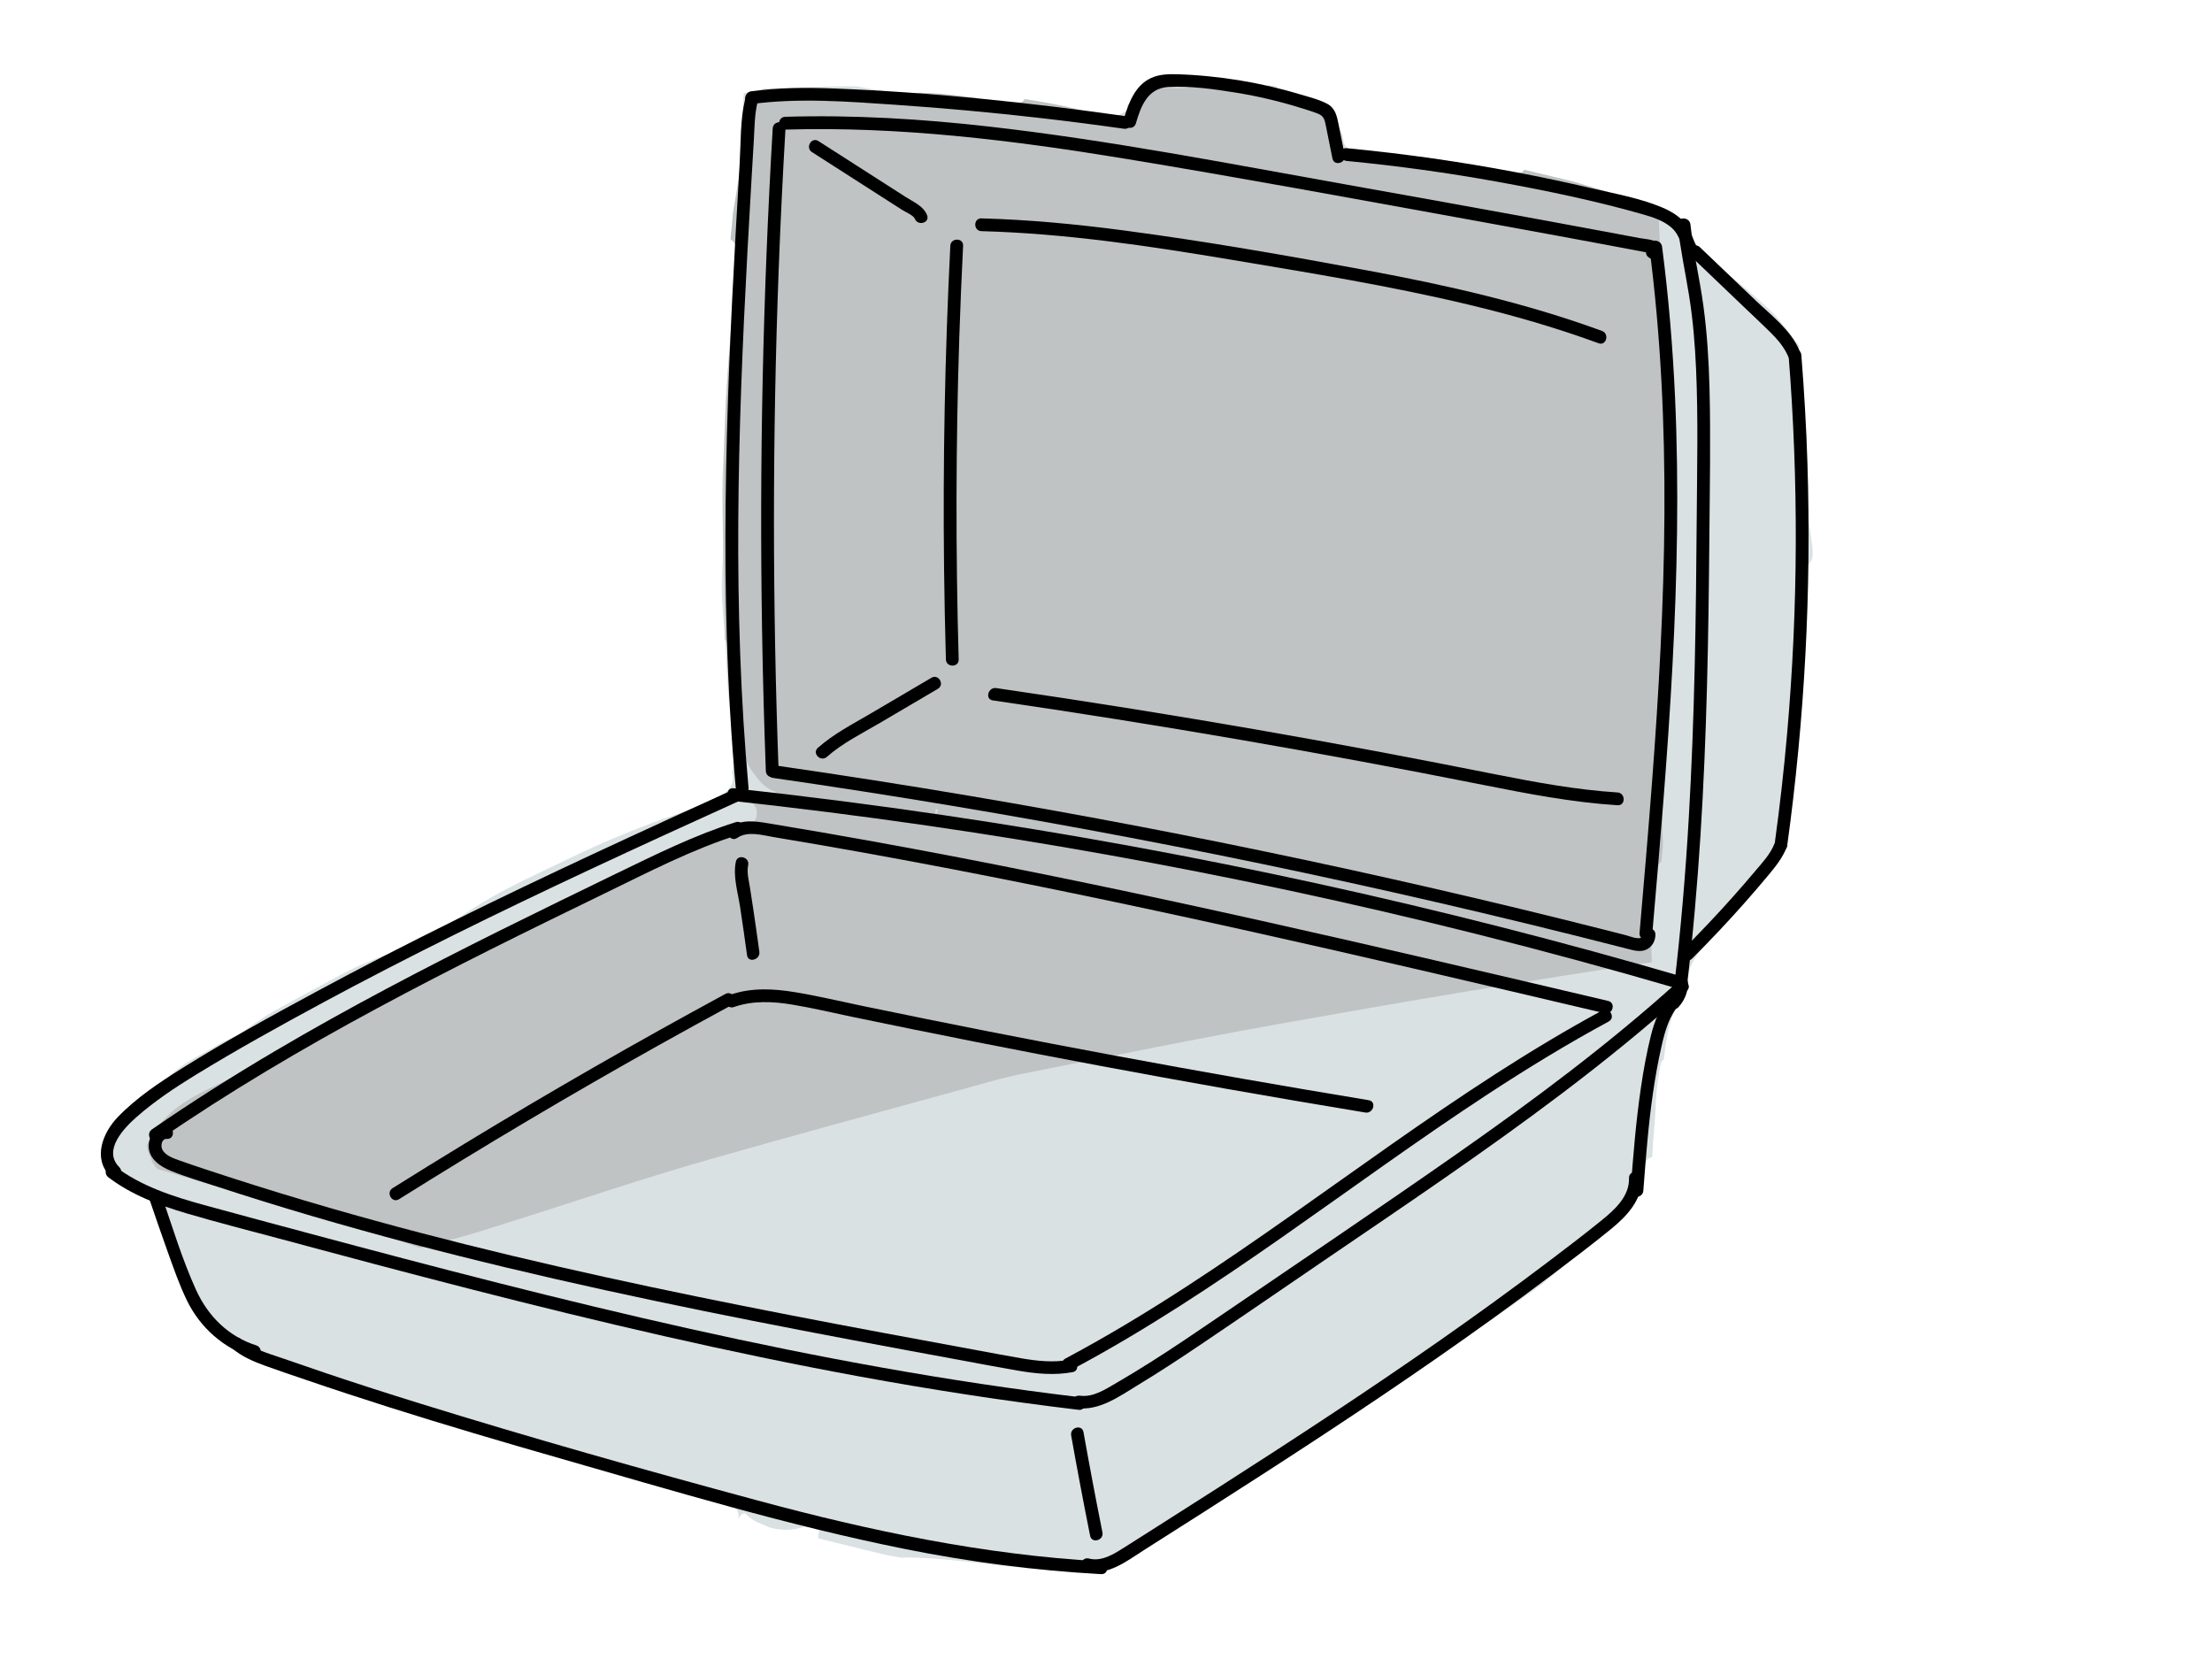 <svg width="980" height="735" viewBox="0 0 980 735" fill="none" xmlns="http://www.w3.org/2000/svg">
<path d="M797.566 172.543C797.13 168.662 796.053 164.775 796.076 160.86C796.093 158.338 796.353 155.811 796.863 153.347C793.962 149.352 790.908 145.38 787.747 141.601C785.044 138.371 781.531 135.289 778.352 132.484C774.346 128.948 770.233 125.481 766.028 122.183C762.481 119.395 758.487 117.123 755.059 114.205C751.739 111.378 750.662 107.548 749.37 103.547C749.019 102.454 748.73 101.298 748.271 100.25C748.095 99.847 747.104 98.669 747.568 98.93C746.214 97.995 744.463 97.473 742.99 96.861C740.922 96 739.024 95.003 737.12 93.836C735.143 92.623 733.261 90.952 731.029 90.266C730.57 90.124 730.162 89.943 729.794 89.728C717.034 87.773 704.404 83.846 691.893 81.382C682.856 79.602 673.784 78.469 664.668 77.223C655.868 76.016 647.211 74.038 638.49 72.395C629.884 70.775 621.22 70.208 612.545 69.075C610.511 68.808 608.398 68.287 606.352 68.242C604.896 68.214 603.514 68.333 602.052 68.134C600.086 67.868 598.125 67.188 596.68 65.76C594.72 63.828 595.06 61.913 594.386 59.544C593.643 56.949 590.057 53.748 588.272 51.238C586.442 48.66 584.459 45.787 581.682 44.133C581.019 43.742 580.311 43.43 579.569 43.175C578.39 46.614 572.282 47.447 571.087 42.954C570.962 42.512 570.854 42.065 570.747 41.623C570.667 41.583 570.577 41.532 570.469 41.47C570.39 41.407 570.305 41.351 570.225 41.288C568.197 40.767 566.35 39.94 564.939 38.353C564.202 38.189 563.415 38.132 562.452 38.166C559.647 38.268 556.876 38.761 554.054 38.818C551.125 38.88 548.196 38.433 545.289 38.132C539.606 37.543 533.968 37.668 528.268 37.418C523.356 37.203 516.936 36.988 512.703 34.024C512.426 34.053 512.154 34.075 511.876 34.104C508.658 38.671 505.36 43.368 501.456 47.204C497.858 50.734 494.272 52.519 489.166 52.53C484.135 52.541 479.177 51.51 474.327 50.201C474.191 50.229 474.055 50.263 473.925 50.292C470.004 51.136 466.032 50.824 462.054 50.785C457.714 50.745 453.657 49.3 449.713 47.629C448.07 46.932 445.894 45.612 443.73 44.75C440.54 44.529 437.35 44.348 434.149 44.24C421.921 43.815 409.665 42.96 397.506 41.498C391.426 40.767 385.494 39.685 379.505 38.54C377.958 38.518 376.411 38.506 374.87 38.512C362.864 38.54 350.914 39.379 338.919 39.435C335.989 40.773 332.998 41.713 329.808 41.447C329.32 47.929 328.952 54.422 328.606 60.91C327.292 85.591 326.714 110.347 325.037 135.005C324.204 147.301 323.008 159.562 322.141 171.852C321.292 183.875 321.246 195.922 320.515 207.951C319.796 219.878 320.674 231.743 320.595 243.681C320.555 249.755 319.886 255.869 320.011 261.926C320.13 267.79 320.759 273.632 321.252 279.474C322.204 290.84 322.136 302.274 323.558 313.601C324.261 319.176 324.94 324.74 325.235 330.349C325.456 334.537 326.266 338.503 324.606 342.09C325.915 345.943 324.04 349.954 320.226 352.192C317.971 353.518 315.387 354.527 313.019 355.654C310.413 356.895 307.755 358.023 305.075 359.094C299.749 361.224 294.247 362.85 288.887 364.873C283.402 366.941 277.974 369.185 272.557 371.417C261.928 375.792 251.644 380.914 241.264 385.854C230.623 390.914 220.067 396.099 210.134 402.467C200.536 408.621 191.034 415.233 180.438 419.59C170.727 423.579 160.737 426.877 151.49 431.92C141.359 437.444 131.098 442.821 121.041 448.482C116.111 451.258 111.618 454.539 107.017 457.802C104.586 459.525 101.94 460.364 99.3 461.684C97.073 462.794 94.988 464.143 92.818 465.355C88.353 467.848 83.911 470.194 79.752 473.209C75.837 476.047 72.533 479.515 68.879 482.654C62.799 487.878 55.62 492.36 50.708 498.802C46.362 504.514 44.73 513.007 49.71 519.002C52.872 522.815 57.161 523.472 61.309 525.597C66.136 528.073 68.471 532.855 69.689 537.904C72.188 548.29 77.321 557.985 82.568 567.226C85.186 571.838 87.769 576.654 91.039 580.842C93.968 584.593 96.728 588.921 100.835 591.488C103.062 592.876 103.646 595.075 103.192 597.047C131.036 605.24 158.794 613.699 186.376 622.691C210.378 630.516 234.317 638.545 258.398 646.12C270.149 649.815 281.731 653.668 293.658 656.818C299.239 658.291 304.73 659.951 310.26 661.589C315.24 663.062 320.294 664.314 324.844 666.904C326.691 667.958 327.502 669.895 327.451 671.816C327.785 671.374 328.125 670.932 328.465 670.49C328.867 670.4 329.264 670.315 329.666 670.207C329.802 670.15 329.944 670.088 330.08 670.031C331.53 671.595 333.236 672.915 335.196 673.969C337.236 674.831 339.276 675.692 341.315 676.553C342.222 676.746 343.123 676.933 344.03 677.125C347.678 677.715 351.322 677.539 354.971 676.559C357.016 675.698 359.056 674.836 361.101 673.969C362.495 673.142 363.787 672.213 364.977 671.182C364.535 672.995 364.11 674.808 363.668 676.621C363.175 678.191 362.886 679.766 362.784 681.335C366.286 682.168 369.782 683.018 373.272 683.913C379.947 685.619 386.656 687.171 393.341 688.786C395.438 689.154 397.54 689.517 399.637 689.885C400.056 689.778 400.498 689.715 400.974 689.715C418.312 689.783 435.407 692.73 452.637 694.226C461.522 694.996 470.474 696.107 479.387 695.268C483.296 694.9 487.62 694.254 491.688 694.69C500.102 690.095 508.386 685.285 516.301 679.862C524.511 674.236 531.792 667.629 539.634 661.549C548.995 654.297 559.5 648.342 570.429 643.378C579.863 636.89 589.371 630.505 598.935 624.21C618.761 611.161 639.074 598.882 658.786 585.669C666.747 580.332 674.589 574.836 682.363 569.232C694.704 559.089 706.988 548.873 719.448 538.873C719.878 537.989 720.263 537.071 720.598 536.119C723.266 528.515 724.377 520.282 729.471 513.806C730.088 513.024 730.865 512.571 731.709 512.367C731.726 512.237 731.749 512.106 731.766 511.976C731.998 506.604 732.429 501.239 732.91 495.879C733.261 491.929 733.193 487.963 733.596 484.008C734.021 479.861 734.644 475.73 735.443 471.633C735.647 470.585 736.174 469.741 736.888 469.106C737.08 467.321 737.301 465.531 737.562 463.752C738.112 460.001 738.809 456.233 739.84 452.584C740.786 449.241 742.492 446.487 744.293 443.564C745.642 441.382 746.401 438.708 747.041 436.266C747.784 433.45 747.631 430.617 748.843 427.897C751.461 422.004 756.373 417.301 760.566 412.513C764.856 407.607 769.547 403.091 773.479 397.889C777.423 392.676 781.146 387.299 784.948 381.979C786.54 379.752 788.183 377.571 789.86 375.406C789.979 374.658 790.098 373.91 790.211 373.162C791.645 363.972 792.767 354.753 793.509 345.478C794.863 328.565 795.583 311.6 796.399 294.659C797.203 277.904 798.099 261.15 798.62 244.384C798.642 243.681 798.665 242.973 798.688 242.27C795.492 240.978 792.716 238.689 790.24 236.321C787.271 233.488 784.007 229.748 784.976 225.346C786.013 220.631 792.897 222.269 792.727 226.66C792.733 226.683 792.738 226.745 792.727 226.864C792.755 227.017 792.829 227.232 793.005 227.465C793.316 227.873 793.577 228.292 793.906 228.694C794.943 229.946 796.166 231.057 797.396 232.117C797.911 232.558 798.433 232.978 798.965 233.363C799.079 229.113 799.141 224.864 799.039 220.609C798.937 216.325 798.909 212.144 799.271 207.877C799.594 204.052 799.889 200.222 800.002 196.386C800.229 188.465 798.45 180.402 797.566 172.543Z" fill="#DAE1E3" stroke="#DAE1E3" stroke-width="0.567" stroke-miterlimit="10"/>
<path d="M802.711 240.707C802.263 237.284 801.827 233.856 801.221 230.457C801.073 229.641 800.909 228.825 800.756 228.009C800.654 227.034 800.541 226.06 800.399 225.091C800.297 224.128 800.138 223.176 799.946 222.23C798.852 218.229 795.186 214.716 790.954 214.484C788.563 213.844 786.217 214.756 784.058 215.77C781.52 217.175 780.013 219.555 779.089 222.235C778.834 223.187 778.726 224.15 778.726 225.108H778.704C778.715 225.233 778.726 225.357 778.738 225.482C778.749 225.816 778.772 226.156 778.806 226.49C778.981 232.185 779.786 237.857 780.993 243.421C781.497 245.489 781.905 247.693 783.129 249.461C783.435 250.282 783.86 251.053 784.489 251.699C786.16 254.271 790.075 255.892 793.067 255.212C793.911 255.212 794.699 254.997 795.424 254.572C796.58 254.198 797.583 253.552 798.433 252.639C798.507 252.543 798.58 252.447 798.654 252.351C800.053 251.631 801.26 250.554 802.037 249.172C803.685 246.599 803.017 243.551 802.711 240.707Z" fill="#DAE1E3"/>
<path d="M741.302 199.684C740.639 191.763 740.871 183.859 740.888 175.915C740.905 168.317 740.826 160.713 740.333 153.126C739.817 145.182 738.469 137.403 737.432 129.521C735.777 116.892 734.961 104.182 734.871 91.451C732.797 90.918 730.74 90.318 728.7 89.66C718.156 86.895 707.747 83.609 697.293 80.498C690.007 78.719 682.697 76.997 675.416 75.2C674.482 76.351 672.98 77.11 671.127 76.861C660.203 75.376 649.477 72.804 638.649 70.798C637.363 70.6 636.082 70.401 634.796 70.197C634.315 70.243 633.816 70.231 633.312 70.158C631.935 69.92 630.53 69.619 629.113 69.325C628.189 70.033 626.971 70.418 625.549 70.18C621.549 69.523 617.549 68.871 613.543 68.26C613.129 68.379 612.676 68.441 612.177 68.435C611.588 68.429 611.027 68.379 610.483 68.293C608.477 68.044 606.59 67.506 604.624 66.837C603.168 66.344 601.627 66.265 600.142 65.993C600.086 66.027 600.035 66.067 599.978 66.095C598.295 67.064 595.819 66.877 594.471 65.387C591.745 62.367 591.026 58.48 590.221 54.655C590.068 54.27 589.921 53.879 589.796 53.482C588.017 51.556 585.609 50.043 583.512 48.763C579.461 46.286 575.132 44.332 571.002 42.008C570.514 41.731 570.118 41.385 569.795 41.006C567.228 40.909 564.661 40.745 562.117 40.586C558.123 41.006 554.003 40.734 549.946 40.088C544.008 39.929 538.099 39.753 532.166 38.938C531.679 38.87 531.237 38.722 530.84 38.507C528.291 38.66 525.741 38.841 523.191 39.045C520.188 38.96 517.179 38.898 514.171 38.881C511.168 38.858 508.159 38.824 505.156 38.79C505.184 39.969 504.731 41.181 503.587 42.059C502 43.278 501.003 45.13 499.671 46.592C499.569 46.706 499.45 46.813 499.337 46.927C500.21 47.516 500.816 48.355 501.144 49.323C501.394 49.663 501.575 50.043 501.677 50.468C501.728 50.831 501.773 51.199 501.824 51.562C501.796 52.802 501.36 54.004 500.459 54.882C499.564 55.754 498.328 56.304 497.071 56.304C496.651 56.304 496.238 56.242 495.835 56.134C494.611 56.168 493.461 55.567 492.583 54.763C491.722 53.97 491.212 52.598 491.212 51.448C491.212 51.34 491.223 51.227 491.229 51.114C489.387 51.221 487.512 50.876 485.591 50.383C476.752 48.122 467.975 46.122 458.955 44.672C457.295 44.405 455.634 44.145 453.974 43.89C453.068 45.357 451.362 46.388 449.175 46.02C444.909 45.306 440.636 44.603 436.353 43.952C435.259 44.23 434.166 44.519 433.078 44.819C433.095 44.371 433.112 43.918 433.129 43.47C427.803 42.7 422.465 42.031 417.099 41.555C413.938 41.278 410.691 41.187 407.439 41.079C406.934 41.278 406.379 41.38 405.773 41.34C382.429 39.923 358.982 40.36 335.604 40.36C334.38 40.734 333.179 40.926 331.978 40.96C331.456 43.238 330.93 45.51 330.414 47.788C330.029 50.326 329.706 52.876 329.309 55.392C329.87 56.242 330.182 57.228 330.068 58.253C328.714 70.294 326.827 82.266 324.748 94.204C324.396 98.148 324.034 102.086 323.609 106.024C325.071 106.902 326.176 108.46 326.312 110.596C326.816 118.478 326.164 126.331 325.161 134.15C324.215 141.516 323.586 148.837 323.037 156.248C321.076 182.828 320.221 209.566 320.385 236.214C320.47 249.863 321.008 263.502 321.122 277.151C321.139 279.157 321.144 281.18 321.161 283.203C321.427 283.509 321.66 283.86 321.835 284.262C323.473 287.934 323.79 291.549 324.408 295.481C325.076 299.759 325.768 304.048 326.125 308.366C326.147 308.672 326.176 308.978 326.198 309.278C326.357 309.414 326.51 309.556 326.674 309.686C326.731 310.06 326.788 310.428 326.856 310.819C327.955 318.848 329.06 326.877 330.159 334.906C330.952 338.237 332.476 341.138 334.743 343.614C336.55 346.402 338.941 348.601 341.927 350.21C343.967 351.071 346.007 351.932 348.041 352.793C348.806 353.031 349.571 353.218 350.336 353.366C350.54 354.159 350.744 354.947 350.953 355.734C347.831 354.442 344.415 354.221 341.14 353.507C337.123 352.969 333.06 351.989 328.997 352.351C325.048 352.833 321.048 353.173 317.218 354.278C313.801 355.27 310.52 356.669 307.217 357.972C303.421 359.587 299.511 360.998 295.879 362.964C294.355 363.848 293.006 364.987 291.584 366.018C290.389 366.908 289.182 367.786 287.975 368.664C291.936 367.129 295.896 365.61 299.828 364.035C304.548 362.142 309.302 360.233 313.926 358.131C316.294 357.054 318.674 355.904 321.24 355.383C322.47 355.134 323.541 355.105 324.765 355.173C325.303 355.202 326.402 355.473 326.935 355.19C330.601 353.252 335.27 355.638 335.27 359.972C335.27 360.193 335.27 360.409 335.27 360.624C335.27 364.568 331.898 366.324 328.873 365.91C327.315 366.12 325.762 366.058 323.949 366.188C321.824 366.341 319.745 367.61 317.812 368.443C312.333 370.812 306.809 373.101 301.262 375.305C289.947 379.804 278.626 384.07 267.736 389.544C257.871 394.507 248.159 399.765 238.289 404.723C228.832 409.471 219.228 414.01 209.868 418.945C209.505 419.138 209.143 419.336 208.774 419.529C207.182 420.475 205.584 421.421 203.992 422.362C197.346 426.045 190.677 429.694 183.991 433.297C183.64 433.496 183.288 433.694 182.931 433.886C181.18 434.861 179.407 435.79 177.634 436.703C174.37 438.442 171.101 440.17 167.82 441.881C163.468 444.193 159.06 446.397 154.624 448.545C154.539 448.596 154.454 448.641 154.369 448.686C145.348 453.973 136.73 459.928 127.625 465.073C118.48 470.24 108.955 474.535 99.47 479.011C90.568 483.215 81.123 487.471 74.086 494.502C70.306 498.282 67.513 502.656 65.048 507.251C65.15 509.166 65.683 510.962 66.657 512.639C67.219 514.645 68.233 516.39 69.695 517.875C92.835 524.907 116.066 531.559 139.263 538.397C151.082 541.882 162.817 545.69 174.67 549.061C178.546 550.166 182.28 551.475 186.014 552.869C197.793 549.951 209.494 546.71 221.024 542.919C253.264 532.879 285.21 521.841 317.716 512.707C351.31 503.177 384.99 493.941 418.669 484.717C431.372 481.38 443.9 477.289 456.841 474.954C493.546 467.662 530.211 460.143 567.052 453.57C621.849 443.779 676.737 434.487 731.794 426.288C731.233 412.984 731.97 399.703 733.505 386.478C733.726 384.58 734.582 382.858 736.021 381.855C736.214 379.753 736.485 377.656 736.667 375.548C736.848 373.492 736.65 371.384 736.559 369.304C736.338 364.194 736.74 359.185 736.74 354.091C736.74 344.861 735.755 334.821 738.174 325.783C738.055 323.993 737.93 322.197 737.806 320.406C737.993 302.122 738.803 283.843 739.704 265.575C739.936 265.354 740.157 265.122 740.378 264.89C739.143 258.821 740.593 252.526 740.763 246.311C740.99 238.151 741.783 230.077 742.191 221.935C742.571 214.513 741.919 207.084 741.302 199.684ZM414.459 361.355C414.493 360.426 414.504 359.502 414.504 358.573C414.867 358.613 415.224 358.646 415.587 358.686C415.213 359.576 414.833 360.465 414.459 361.355Z" fill="#C0C3C4"/>
<path d="M748.645 130.575C748.702 128.818 748.758 127.062 748.815 125.3C748.35 122.637 747.744 119.99 747.115 117.35C747.512 121.775 748.027 126.184 748.645 130.575Z" fill="#C0C3C4"/>
<path d="M326.006 381.792C324.652 388.24 326.946 395.555 327.915 401.964C328.986 409.029 330 416.1 330.964 423.177C331.451 426.775 336.913 425.24 336.426 421.67C335.559 415.318 334.658 408.972 333.706 402.632C333.247 399.555 332.771 396.473 332.289 393.396C331.774 390.121 330.771 386.597 331.468 383.299C332.222 379.741 326.759 378.217 326.006 381.792Z" fill="black"/>
<path d="M176.789 531.297C214.423 507.693 252.635 485.017 291.397 463.321C302.287 457.225 313.229 451.207 324.204 445.264C327.411 443.524 324.555 438.634 321.342 440.374C282.28 461.525 243.74 483.64 205.783 506.724C195.119 513.211 184.501 519.773 173.928 526.402C170.846 528.334 173.69 533.241 176.789 531.297Z" fill="black"/>
<path d="M325.122 446.164C333.502 443.246 342.319 443.637 350.959 445.071C359.906 446.555 368.762 448.669 377.635 450.516C395.948 454.329 414.284 458.046 432.63 461.672C469.33 468.925 506.108 475.804 542.949 482.314C563.579 485.957 584.232 489.482 604.902 492.893C608.472 493.482 610.002 488.02 606.409 487.43C568.945 481.249 531.543 474.687 494.209 467.735C457.063 460.822 419.984 453.525 382.99 445.853C372.836 443.745 362.7 441.308 352.467 439.609C342.851 438.011 332.964 437.45 323.615 440.702C320.193 441.892 321.666 447.366 325.122 446.164Z" fill="black"/>
<path d="M70.159 505.267C101.266 483.827 133.846 464.613 167.095 446.697C200.247 428.838 234.056 412.236 267.923 395.793C287.397 386.336 306.764 376.239 327.473 369.718C330.941 368.624 329.456 363.156 325.966 364.256C307.642 370.024 290.406 378.608 273.169 386.965C256.148 395.221 239.139 403.488 222.203 411.913C188.201 428.832 154.493 446.391 121.777 465.696C103.232 476.637 85.027 488.15 67.298 500.372C64.317 502.434 67.145 507.347 70.159 505.267Z" fill="black"/>
<path d="M326.601 371.23C331.247 368.023 337.712 370.029 342.823 370.873C349.259 371.944 355.69 373.032 362.121 374.143C374.609 376.302 387.086 378.545 399.546 380.851C424.834 385.543 450.07 390.523 475.262 395.725C525.656 406.134 575.863 417.42 625.997 429.025C654.333 435.586 682.646 442.244 710.96 448.907C714.507 449.74 716.02 444.278 712.467 443.445C661.466 431.444 610.466 419.449 559.33 408.043C508.204 396.643 456.949 385.832 405.456 376.211C391.166 373.542 376.859 370.964 362.529 368.494C355.18 367.225 347.831 365.978 340.471 364.771C334.845 363.848 328.748 362.884 323.745 366.335C320.759 368.397 323.592 373.31 326.601 371.23Z" fill="black"/>
<path d="M709.849 447.672C677.462 465.197 646.842 485.714 616.721 506.832C586.419 528.074 556.542 549.945 525.492 570.099C508.091 581.397 490.322 592.135 472.01 601.892C468.791 603.608 471.647 608.498 474.871 606.781C507.36 589.466 538.053 569.074 568.203 548.001C598.539 526.799 628.399 504.894 659.376 484.626C676.742 473.266 694.46 462.438 712.716 452.562C715.918 450.828 713.062 445.938 709.849 447.672Z" fill="black"/>
<path d="M473.704 602.452C466.661 603.756 459.476 602.968 452.473 601.778C445.521 600.594 438.597 599.257 431.661 597.982C418.08 595.489 404.498 592.979 390.928 590.44C363.413 585.296 335.927 580.003 308.509 574.377C253.927 563.169 199.59 550.608 146.051 535.134C131.064 530.799 116.145 526.244 101.306 521.422C93.974 519.042 86.619 516.662 79.355 514.073C76.783 513.155 73.004 511.863 71.831 509.109C71.123 507.438 71.689 504.44 73.899 504.582C77.542 504.809 77.525 499.143 73.899 498.916C68.924 498.604 65.706 503.477 65.881 508.067C66.091 513.495 70.969 516.793 75.519 518.657C82.228 521.405 89.294 523.45 96.178 525.705C103.074 527.966 109.986 530.17 116.921 532.323C145.331 541.145 174.019 549.061 202.87 556.308C260.664 570.824 319.093 582.644 377.635 593.693C394.061 596.792 410.504 599.835 426.941 602.855C434.948 604.328 442.943 605.875 450.966 607.24C459.04 608.611 467.091 609.416 475.205 607.915C478.792 607.252 477.273 601.79 473.704 602.452Z" fill="black"/>
<path d="M325.547 349.552C283.646 368.568 241.819 387.764 200.576 408.179C180.127 418.299 159.831 428.719 139.75 439.553C119.771 450.335 99.77 461.305 80.528 473.368C70.556 479.623 60.289 486.451 52.101 494.995C45.5 501.885 40.99 513.257 48.838 521.093C51.421 523.671 55.427 519.665 52.844 517.087C45.364 509.614 55.036 499.658 60.629 494.763C68.607 487.788 77.44 481.884 86.46 476.354C104.96 465.016 123.993 454.483 143.087 444.182C181.668 423.376 221.058 404.117 260.744 385.532C283.221 375.004 305.8 364.698 328.402 354.442C331.723 352.941 328.844 348.057 325.547 349.552Z" fill="black"/>
<path d="M48.016 521.586C58.226 529.354 70.329 533.921 82.528 537.53C96.087 541.536 109.816 545.01 123.471 548.687C151.836 556.325 180.217 563.889 208.672 571.176C265.526 585.732 322.702 599.172 380.434 609.767C412.771 615.705 445.271 620.731 477.919 624.607C481.534 625.037 481.5 619.366 477.919 618.941C420.097 612.073 362.79 601.455 305.97 588.791C249.179 576.133 192.858 561.447 136.673 546.364C121.296 542.239 105.907 538.142 90.557 533.915C76.562 530.062 62.567 525.586 50.872 516.69C47.977 514.486 45.149 519.404 48.016 521.586Z" fill="black"/>
<path d="M476.956 623.819C487.047 625.23 496.107 618.493 504.318 613.524C513.582 607.92 522.636 601.971 531.611 595.919C550.032 583.505 568.327 570.909 586.68 558.393C622.07 534.255 657.699 510.39 691.871 484.535C710.948 470.104 729.562 455.043 747.319 439.003C750.033 436.555 746.016 432.555 743.313 434.997C712.501 462.817 679.162 487.618 645.171 511.398C610.2 535.865 574.764 559.679 539.504 583.726C529.662 590.435 519.803 597.132 509.74 603.501C504.862 606.589 499.932 609.597 494.94 612.493C490.067 615.32 484.39 619.179 478.463 618.351C474.899 617.853 473.352 623.315 476.956 623.819Z" fill="black"/>
<path d="M740.95 446.527C741.494 445.74 742.101 445.57 742.996 445.4C742.078 443.819 741.16 442.244 740.242 440.663C735.59 445.915 733.063 452.131 731.392 458.874C729.522 466.404 728.139 474.07 727.006 481.748C724.762 496.927 723.561 512.231 722.394 527.524C722.116 531.162 727.782 531.145 728.06 527.524C729.165 513.104 730.241 498.655 732.315 484.331C733.329 477.328 734.565 470.353 736.134 463.446C737.681 456.658 739.54 449.989 744.254 444.669C746.18 442.493 744.293 439.394 741.5 439.932C739.137 440.385 737.42 441.722 736.072 443.666C733.975 446.669 738.882 449.502 740.95 446.527Z" fill="black"/>
<path d="M721.72 521.937C721.975 530.119 715.198 536.102 709.345 540.839C701.684 547.038 693.831 553.021 685.972 558.965C670.26 570.858 654.293 582.411 638.151 593.71C605.837 616.323 572.815 637.899 539.6 659.164C530.387 665.063 521.163 670.933 511.933 676.797C507.241 679.777 502.561 682.769 497.858 685.733C493.303 688.6 488.039 691.954 482.447 690.492C478.917 689.568 477.409 695.031 480.939 695.954C490.657 698.493 499.365 691.484 507.071 686.588C515.848 681.013 524.625 675.437 533.39 669.845C550.774 658.756 568.112 647.594 585.343 636.268C619.923 613.53 654.067 590.089 687.106 565.153C696.041 558.41 704.999 551.65 713.668 544.573C720.637 538.885 727.669 531.564 727.369 521.937C727.273 518.3 721.606 518.283 721.72 521.937Z" fill="black"/>
<path d="M487.84 691.744C436.007 688.888 385.528 678.231 335.525 664.74C285.431 651.226 235.411 637.106 185.849 621.74C172.126 617.484 158.442 613.088 144.821 608.509C138.175 606.271 131.557 603.937 124.916 601.682C118.717 599.574 111.867 597.653 106.807 593.307C104.054 590.944 100.031 594.933 102.801 597.313C107.113 601.019 112.303 603.206 117.596 605.132C123.381 607.234 129.234 609.172 135.053 611.167C147.507 615.433 160.018 619.541 172.574 623.513C197.516 631.417 222.617 638.812 247.768 646.013C298.412 660.518 349.118 675.873 400.809 686.242C429.525 692.005 458.598 695.795 487.846 697.405C491.484 697.609 491.472 691.942 487.84 691.744Z" fill="black"/>
<path d="M113.533 596.056C101.181 592.118 92.132 583.103 86.834 571.431C80.721 557.957 76.352 543.542 71.576 529.558C70.403 526.125 64.929 527.604 66.114 531.066C68.76 538.817 71.411 546.562 74.182 554.268C76.828 561.617 79.389 569.108 82.811 576.145C88.721 588.293 99.147 597.421 112.031 601.523C115.51 602.628 117.001 597.16 113.533 596.056Z" fill="black"/>
<path d="M474.565 635.984C477.205 650.823 480.004 665.629 482.962 680.406C483.676 683.981 489.138 682.469 488.424 678.899C485.466 664.122 482.667 649.316 480.027 634.477C479.387 630.89 473.925 632.409 474.565 635.984Z" fill="black"/>
<path d="M743.636 446.187C746.361 443.167 747.801 439.626 747.857 435.547C747.874 434.289 746.962 433.161 745.778 432.815C692.092 417.143 637.873 403.301 583.235 391.351C528.597 379.401 473.551 369.333 418.221 361.168C387.233 356.595 356.155 352.618 325.014 349.229C321.394 348.833 321.422 354.504 325.014 354.895C380.366 360.918 435.503 368.834 490.305 378.642C545 388.433 599.355 400.088 653.251 413.59C683.746 421.228 714.087 429.467 744.265 438.278C743.574 437.365 742.877 436.459 742.186 435.547C742.152 438.091 741.336 440.289 739.624 442.182C737.188 444.879 741.183 448.896 743.636 446.187Z" fill="black"/>
<path d="M366.348 335.324C373.233 329.205 381.839 324.984 389.738 320.338C398.333 315.284 406.923 310.224 415.519 305.17C418.658 303.322 415.813 298.421 412.657 300.28C403.739 305.527 394.826 310.773 385.908 316.02C377.873 320.746 369.346 325.097 362.342 331.324C359.611 333.744 363.629 337.744 366.348 335.324Z" fill="black"/>
<path d="M421.026 108.891C418.646 156.447 417.711 204.07 418.255 251.676C418.408 265.173 418.686 278.664 419.071 292.155C419.173 295.793 424.845 295.81 424.737 292.155C423.372 244.56 423.451 196.931 425.009 149.341C425.451 135.85 426.012 122.365 426.692 108.885C426.873 105.248 421.207 105.259 421.026 108.891Z" fill="black"/>
<path d="M359.725 67.386C367.419 72.316 375.114 77.245 382.814 82.18C386.582 84.594 390.35 87.008 394.123 89.427C396.01 90.634 397.891 91.841 399.778 93.048C401.008 93.836 404.742 95.445 405.286 96.884C406.56 100.261 412.04 98.799 410.748 95.377C409.224 91.337 404.657 89.45 401.223 87.252C396.985 84.532 392.741 81.818 388.503 79.098C379.862 73.562 371.227 68.027 362.586 62.496C359.509 60.525 356.659 65.426 359.725 67.386Z" fill="black"/>
<path d="M434.812 102.409C471.981 103.423 508.788 108.925 545.408 115.056C580.594 120.948 615.894 126.66 650.61 134.961C670.113 139.624 689.406 145.176 708.24 152.078C711.668 153.336 713.147 147.862 709.747 146.616C676.057 134.269 640.989 126.348 605.769 119.809C569.766 113.123 533.577 106.789 497.274 102.012C476.548 99.287 455.719 97.315 434.812 96.748C431.163 96.646 431.168 102.313 434.812 102.409Z" fill="black"/>
<path d="M439.849 310.303C512.635 320.887 585.116 333.426 657.251 347.773C676.889 351.677 696.602 355.484 716.62 356.753C720.263 356.986 720.246 351.314 716.62 351.087C698.574 349.943 680.788 346.668 663.07 343.166C645.171 339.631 627.272 336.112 609.338 332.752C573.733 326.089 538.036 319.884 502.266 314.15C481.987 310.898 461.68 307.798 441.35 304.841C437.786 304.319 436.245 309.776 439.849 310.303Z" fill="black"/>
<path d="M732.049 413.392C735.466 373.848 738.871 334.293 740.979 294.648C743.081 255.104 743.897 215.458 742.101 175.886C741.092 153.619 739.234 131.396 736.361 109.287C735.896 105.723 730.224 105.678 730.695 109.287C735.789 148.536 737.63 188.131 737.403 227.686C737.171 267.36 734.905 306.988 731.913 346.543C730.224 368.839 728.304 391.113 726.383 413.386C726.071 417.024 731.737 417.001 732.049 413.392Z" fill="black"/>
<path d="M743.273 99.491C744.339 110.03 746.628 120.365 748.305 130.813C750.044 141.641 750.945 152.588 751.427 163.54C752.384 185.372 751.869 207.277 751.716 229.12C751.404 273.434 750.781 317.771 748.214 362.023C746.775 386.835 744.707 411.613 741.772 436.294C741.341 439.909 747.013 439.875 747.438 436.294C752.651 392.484 755.076 348.402 756.254 304.309C756.844 282.245 757.127 260.17 757.308 238.1C757.49 216.02 757.943 193.899 757.371 171.824C757.059 159.744 756.305 147.67 754.696 135.686C753.07 123.577 750.163 111.662 748.934 99.496C748.577 95.893 742.911 95.859 743.273 99.491Z" fill="black"/>
<path d="M749.104 113.52C756.985 121.05 764.867 128.581 772.748 136.116C776.488 139.692 780.273 143.227 783.967 146.854C787.344 150.168 790.398 153.63 792.279 158.022C793.713 161.365 798.591 158.481 797.169 155.16C793.294 146.111 784.488 139.499 777.553 132.87C769.405 125.085 761.258 117.294 753.104 109.509C750.469 106.993 746.458 110.993 749.104 113.52Z" fill="black"/>
<path d="M792.404 157.285C796.869 213.169 796.671 269.405 791.741 325.25C790.325 341.268 788.528 357.252 786.336 373.185C785.843 376.749 791.305 378.296 791.798 374.693C799.521 318.525 802.586 261.767 800.756 205.095C800.24 189.14 799.334 173.201 798.064 157.29C797.781 153.675 792.115 153.647 792.404 157.285Z" fill="black"/>
<path d="M786.126 373.837C784.313 378.46 780.726 382.24 777.57 385.979C774.233 389.946 770.833 393.861 767.383 397.731C760.357 405.601 753.098 413.256 745.636 420.712C743.052 423.291 747.058 427.302 749.642 424.718C757.609 416.758 765.343 408.57 772.811 400.133C776.482 395.986 780.097 391.781 783.639 387.521C786.795 383.724 789.769 379.979 791.582 375.344C792.92 371.944 787.44 370.471 786.126 373.837Z" fill="black"/>
<path d="M752.679 110.693C750.005 107.117 749.495 102.505 746.611 98.987C743.948 95.734 740.276 93.547 736.446 91.932C726.621 87.785 715.6 85.853 705.254 83.433C682.414 78.084 659.342 73.727 636.122 70.379C622.994 68.486 609.82 66.905 596.612 65.642C592.986 65.296 593.009 70.962 596.612 71.308C618.982 73.455 641.261 76.515 663.376 80.521C685.032 84.442 706.784 88.941 727.964 94.986C732.446 96.267 737.233 97.836 740.746 101.038C744.543 104.494 744.826 109.599 747.784 113.56C749.942 116.444 754.866 113.622 752.679 110.693Z" fill="black"/>
<path d="M595.774 68.701C594.867 64.196 593.966 59.692 593.06 55.187C592.317 51.493 591.615 47.906 588.005 45.986C584.238 43.986 579.71 42.926 575.642 41.702C571.194 40.365 566.695 39.181 562.168 38.144C553.386 36.138 544.467 34.699 535.503 33.809C530.88 33.35 526.239 33.033 521.599 32.897C517.667 32.778 513.678 32.891 510.034 34.535C502.725 37.832 499.858 46.02 497.773 53.159C496.747 56.666 502.215 58.162 503.235 54.666C505.496 46.92 508.454 39.022 517.695 38.546C527.52 38.042 537.832 39.464 547.51 41.033C557.386 42.631 567.154 44.943 576.702 47.94C579.081 48.688 581.501 49.402 583.818 50.32C586.527 51.385 586.844 52.955 587.394 55.641C588.379 60.491 589.343 65.341 590.312 70.191C591.025 73.784 596.488 72.271 595.774 68.701Z" fill="black"/>
<path d="M499.433 51.572C456.315 45.453 412.765 40.858 369.227 39.198C357.073 38.733 344.891 38.835 332.816 40.444C329.252 40.92 329.207 46.592 332.816 46.11C353.923 43.294 375.369 44.971 396.52 46.411C417.995 47.873 439.435 49.827 460.813 52.275C473.205 53.697 485.58 55.284 497.926 57.04C501.49 57.544 503.031 52.088 499.433 51.572Z" fill="black"/>
<path d="M330.136 43.849C327.921 53.006 328.249 62.995 327.7 72.361C327.116 82.277 326.538 92.187 325.989 102.103C324.872 122.126 323.858 142.15 323.071 162.191C321.496 202.03 320.804 241.919 321.994 281.78C322.663 304.218 323.938 326.638 325.96 348.997C326.283 352.6 331.955 352.634 331.626 348.997C328.074 309.674 326.856 270.181 327.088 230.711C327.32 190.992 328.997 151.301 331.134 111.65C331.728 100.612 332.357 89.575 333.003 78.537C333.321 73.115 333.644 67.692 333.967 62.27C334.301 56.649 334.273 50.853 335.604 45.362C336.46 41.815 330.998 40.303 330.136 43.849Z" fill="black"/>
<path d="M344.964 341.614C342.211 267.728 342.199 193.74 344.97 119.849C345.758 98.845 346.772 77.852 348.007 56.87C348.222 53.227 342.556 53.238 342.341 56.87C338.006 130.682 336.414 204.653 337.61 278.584C337.95 299.6 338.516 320.61 339.298 341.614C339.434 345.251 345.1 345.268 344.964 341.614Z" fill="black"/>
<path d="M347.894 57.42C398.469 55.913 448.824 62.151 498.629 70.344C548.666 78.577 598.556 87.813 648.451 96.85C662.294 99.355 676.13 101.882 689.967 104.437C696.976 105.729 703.985 107.032 710.988 108.341C714.49 108.998 717.991 109.65 721.499 110.313C723.34 110.659 725.187 111.01 727.029 111.355C727.765 111.497 728.502 111.627 729.238 111.775C729.607 111.843 729.975 111.916 730.343 111.984C731.726 112.534 732.134 111.599 731.562 109.18C732.287 109.276 733.018 109.372 733.743 109.463C733.618 109.378 733.494 109.299 733.375 109.214C730.332 107.185 727.493 112.086 730.513 114.104C734.616 116.846 738.282 110.37 734.4 107.537C732.253 105.967 728.842 105.939 726.32 105.463C723 104.839 719.685 104.216 716.365 103.593C703.089 101.106 689.814 98.646 676.527 96.216C649.959 91.349 623.373 86.572 596.788 81.829C544.031 72.418 491.274 62.078 437.99 56.049C408.09 52.666 377.992 50.847 347.894 51.743C344.256 51.861 344.239 57.528 347.894 57.42Z" fill="black"/>
<path d="M342.528 344.657C395.177 352.26 447.662 361.026 499.926 370.97C552.185 380.914 604.222 392.025 655.987 404.292C670.368 407.703 684.726 411.199 699.061 414.786C706.41 416.622 713.747 418.486 721.085 420.372C723.98 421.115 727.142 422.067 729.918 420.423C732.213 419.064 733.392 416.678 733.42 414.066C733.46 410.417 727.794 410.417 727.754 414.066C727.72 417.245 722.178 414.803 720.445 414.361C717.226 413.534 714.002 412.712 710.778 411.896C704.512 410.31 698.239 408.74 691.967 407.182C679.598 404.116 667.206 401.125 654.803 398.195C629.997 392.337 605.123 386.739 580.198 381.412C530.16 370.721 479.897 361.105 429.446 352.572C401.036 347.767 372.564 343.314 344.041 339.194C340.471 338.679 338.93 344.141 342.528 344.657Z" fill="black"/>
</svg>
